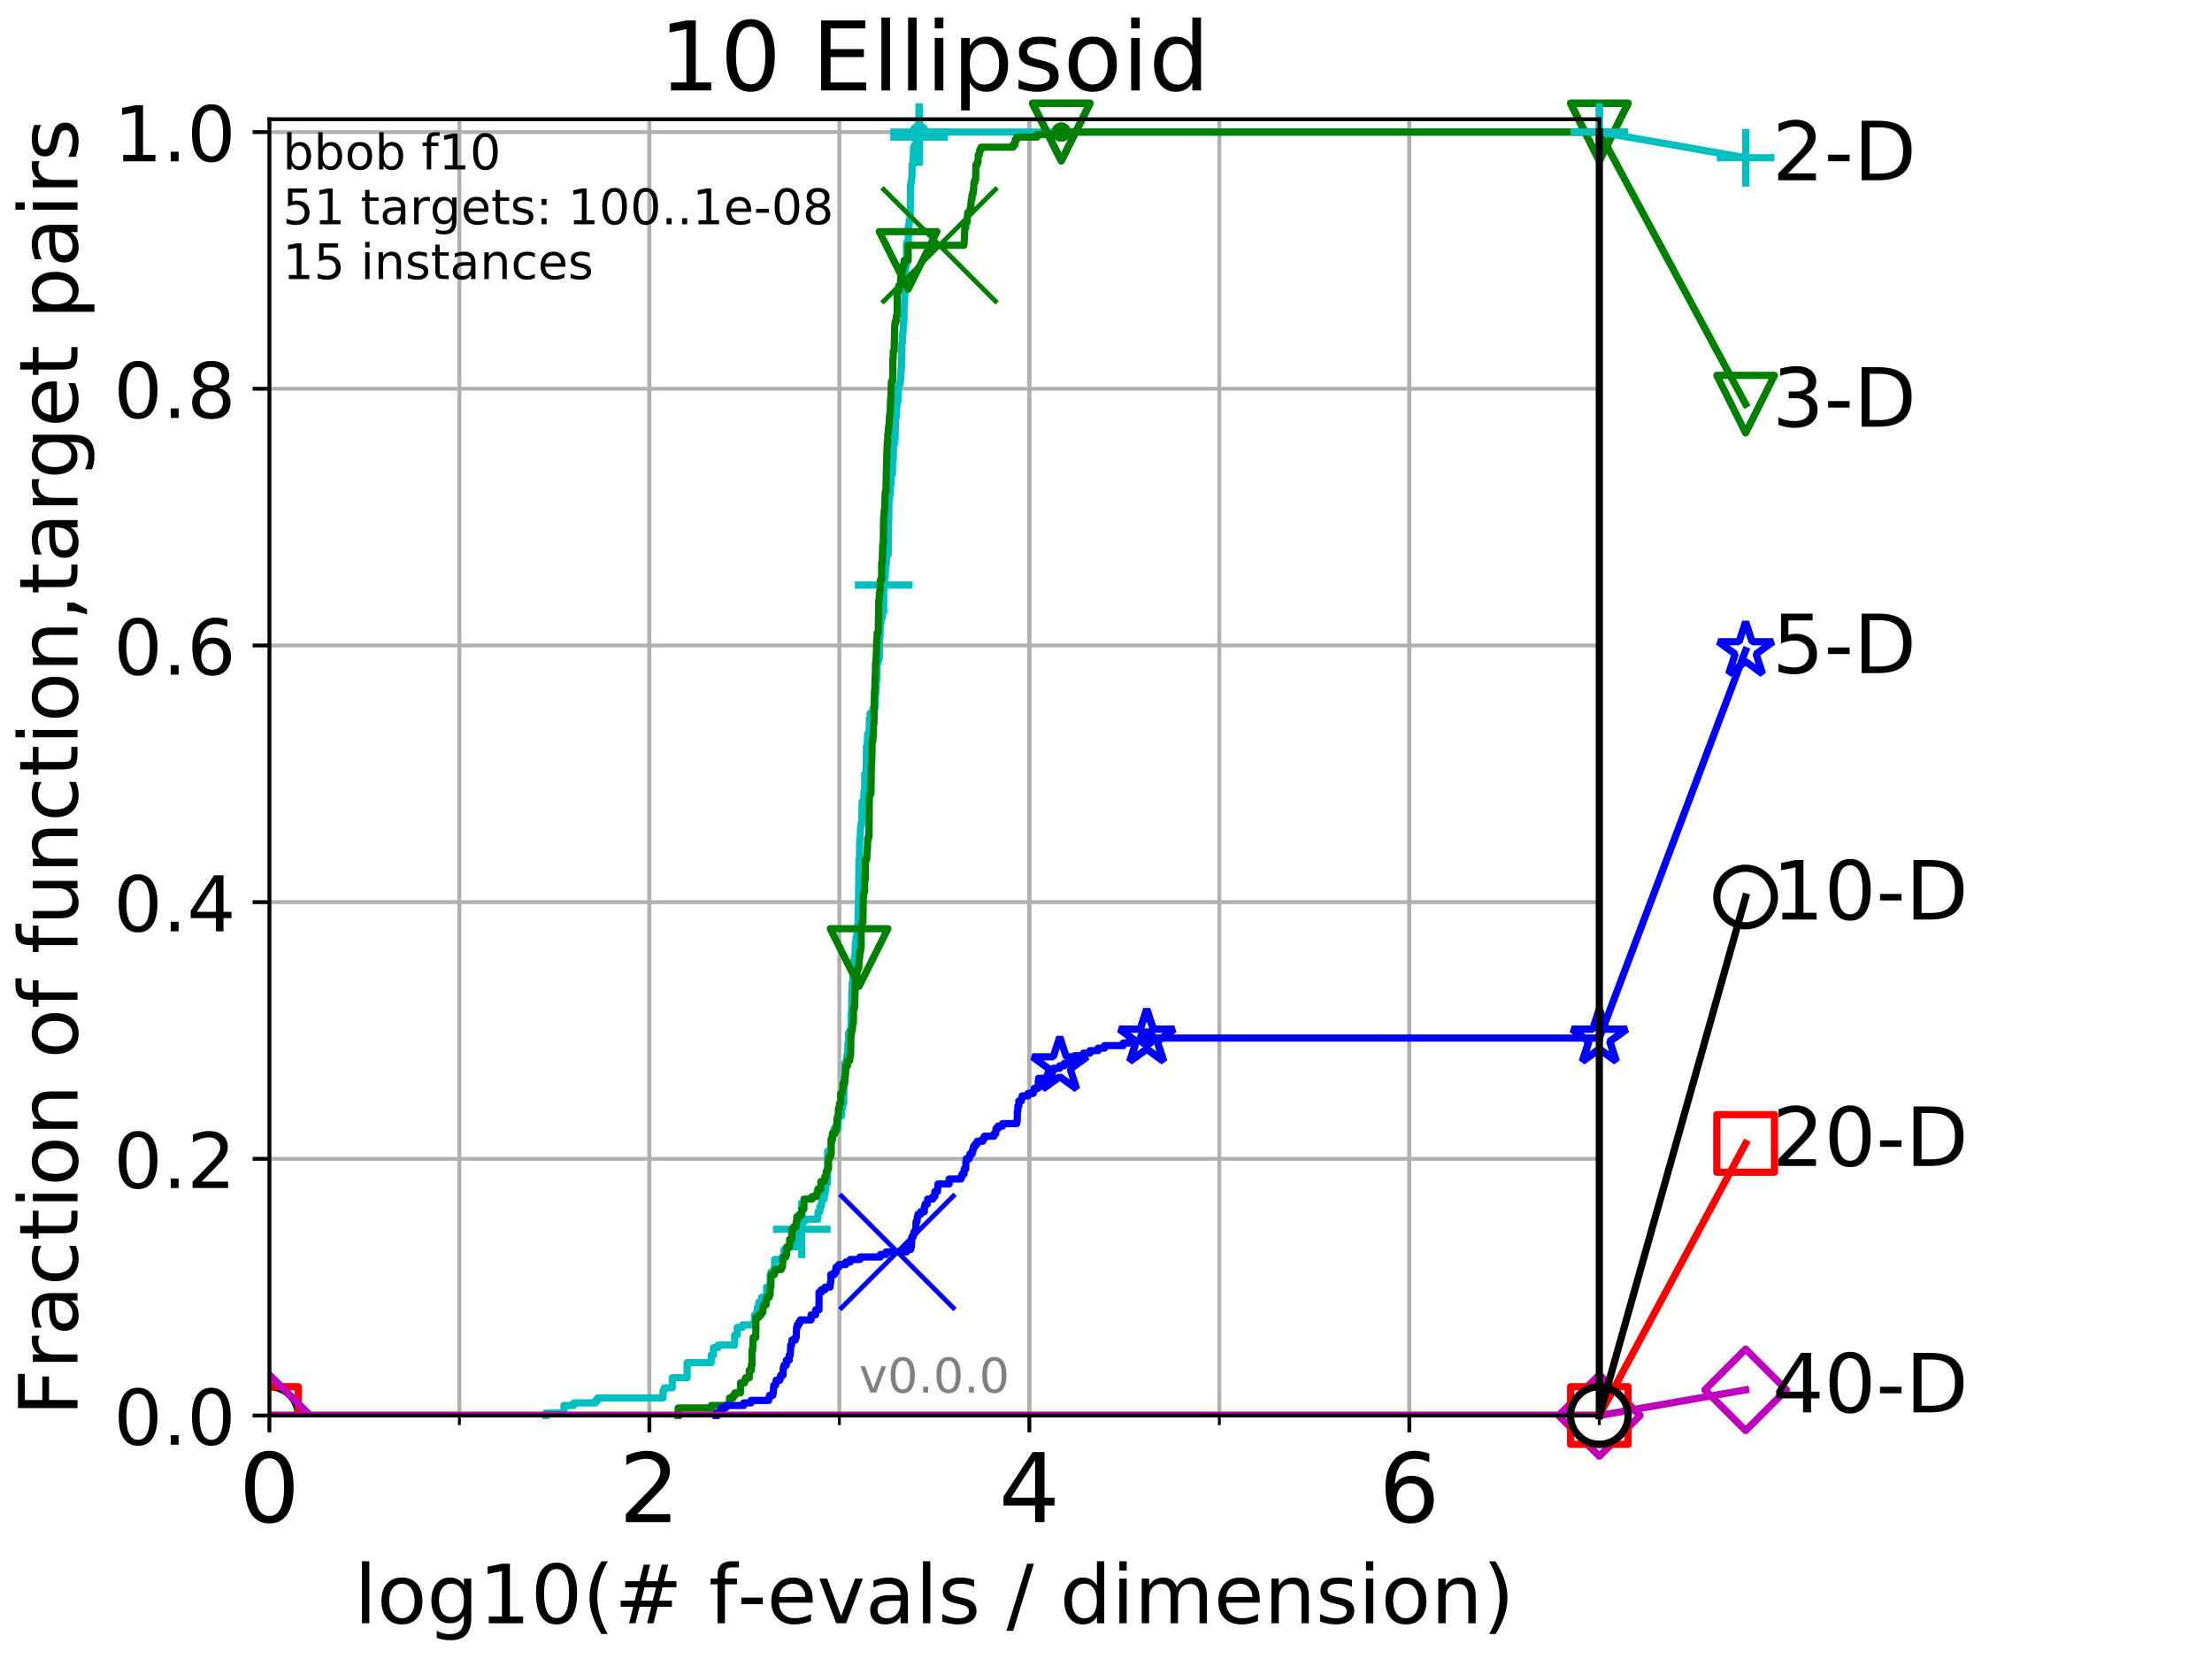 <?xml version="1.0" encoding="utf-8" standalone="no"?>
<!DOCTYPE svg PUBLIC "-//W3C//DTD SVG 1.1//EN"
  "http://www.w3.org/Graphics/SVG/1.1/DTD/svg11.dtd">
<!-- Created with matplotlib (http://matplotlib.org/) -->
<svg height="345.6pt" version="1.1" viewBox="0 0 460.8 345.6" width="460.8pt" xmlns="http://www.w3.org/2000/svg" xmlns:xlink="http://www.w3.org/1999/xlink">
 <defs>
  <style type="text/css">
*{stroke-linecap:butt;stroke-linejoin:round;}
  </style>
 </defs>
 <g id="figure_1">
  <g id="patch_1">
   <path d="M 0 345.6 
L 460.8 345.6 
L 460.8 0 
L 0 0 
z
" style="fill:#ffffff;"/>
  </g>
  <g id="axes_1">
   <g id="patch_2">
    <path d="M 56.12 294.88 
L 333.168 294.88 
L 333.168 24.84 
L 56.12 24.84 
z
" style="fill:#ffffff;"/>
   </g>
   <g id="matplotlib.axis_1">
    <g id="xtick_1">
     <g id="line2d_1">
      <path clip-path="url(#pc43bbfd08a)" d="M 56.12 294.88 
L 56.12 24.84 
" style="fill:none;stroke:#b0b0b0;stroke-linecap:square;stroke-width:0.8;"/>
     </g>
     <g id="line2d_2">
      <defs>
       <path d="M 0 0 
L 0 3.5 
" id="m9f040cc022" style="stroke:#000000;stroke-width:0.8;"/>
      </defs>
      <g>
       <use style="stroke:#000000;stroke-width:0.8;" x="56.12" xlink:href="#m9f040cc022" y="294.88"/>
      </g>
     </g>
     <g id="text_1">
      <!-- 0 -->
      <defs>
       <path d="M 31.781 66.406 
Q 24.172 66.406 20.328 58.906 
Q 16.5 51.422 16.5 36.375 
Q 16.5 21.391 20.328 13.891 
Q 24.172 6.391 31.781 6.391 
Q 39.453 6.391 43.281 13.891 
Q 47.125 21.391 47.125 36.375 
Q 47.125 51.422 43.281 58.906 
Q 39.453 66.406 31.781 66.406 
z
M 31.781 74.219 
Q 44.047 74.219 50.516 64.516 
Q 56.984 54.828 56.984 36.375 
Q 56.984 17.969 50.516 8.266 
Q 44.047 -1.422 31.781 -1.422 
Q 19.531 -1.422 13.062 8.266 
Q 6.594 17.969 6.594 36.375 
Q 6.594 54.828 13.062 64.516 
Q 19.531 74.219 31.781 74.219 
z
" id="DejaVuSans-30"/>
      </defs>
      <g transform="translate(49.758 317.077)scale(0.2 -0.2)">
       <use xlink:href="#DejaVuSans-30"/>
      </g>
     </g>
    </g>
    <g id="xtick_2">
     <g id="line2d_3">
      <path clip-path="url(#pc43bbfd08a)" d="M 135.277 294.88 
L 135.277 24.84 
" style="fill:none;stroke:#b0b0b0;stroke-linecap:square;stroke-width:0.8;"/>
     </g>
     <g id="line2d_4">
      <g>
       <use style="stroke:#000000;stroke-width:0.8;" x="135.277" xlink:href="#m9f040cc022" y="294.88"/>
      </g>
     </g>
     <g id="text_2">
      <!-- 2 -->
      <defs>
       <path d="M 19.188 8.297 
L 53.609 8.297 
L 53.609 0 
L 7.328 0 
L 7.328 8.297 
Q 12.938 14.109 22.625 23.891 
Q 32.328 33.688 34.812 36.531 
Q 39.547 41.844 41.422 45.531 
Q 43.312 49.219 43.312 52.781 
Q 43.312 58.594 39.234 62.25 
Q 35.156 65.922 28.609 65.922 
Q 23.969 65.922 18.812 64.312 
Q 13.672 62.703 7.812 59.422 
L 7.812 69.391 
Q 13.766 71.781 18.938 73 
Q 24.125 74.219 28.422 74.219 
Q 39.75 74.219 46.484 68.547 
Q 53.219 62.891 53.219 53.422 
Q 53.219 48.922 51.531 44.891 
Q 49.859 40.875 45.406 35.406 
Q 44.188 33.984 37.641 27.219 
Q 31.109 20.453 19.188 8.297 
z
" id="DejaVuSans-32"/>
      </defs>
      <g transform="translate(128.914 317.077)scale(0.2 -0.2)">
       <use xlink:href="#DejaVuSans-32"/>
      </g>
     </g>
    </g>
    <g id="xtick_3">
     <g id="line2d_5">
      <path clip-path="url(#pc43bbfd08a)" d="M 214.433 294.88 
L 214.433 24.84 
" style="fill:none;stroke:#b0b0b0;stroke-linecap:square;stroke-width:0.8;"/>
     </g>
     <g id="line2d_6">
      <g>
       <use style="stroke:#000000;stroke-width:0.8;" x="214.433" xlink:href="#m9f040cc022" y="294.88"/>
      </g>
     </g>
     <g id="text_3">
      <!-- 4 -->
      <defs>
       <path d="M 37.797 64.312 
L 12.891 25.391 
L 37.797 25.391 
z
M 35.203 72.906 
L 47.609 72.906 
L 47.609 25.391 
L 58.016 25.391 
L 58.016 17.188 
L 47.609 17.188 
L 47.609 0 
L 37.797 0 
L 37.797 17.188 
L 4.891 17.188 
L 4.891 26.703 
z
" id="DejaVuSans-34"/>
      </defs>
      <g transform="translate(208.071 317.077)scale(0.2 -0.2)">
       <use xlink:href="#DejaVuSans-34"/>
      </g>
     </g>
    </g>
    <g id="xtick_4">
     <g id="line2d_7">
      <path clip-path="url(#pc43bbfd08a)" d="M 293.59 294.88 
L 293.59 24.84 
" style="fill:none;stroke:#b0b0b0;stroke-linecap:square;stroke-width:0.8;"/>
     </g>
     <g id="line2d_8">
      <g>
       <use style="stroke:#000000;stroke-width:0.8;" x="293.59" xlink:href="#m9f040cc022" y="294.88"/>
      </g>
     </g>
     <g id="text_4">
      <!-- 6 -->
      <defs>
       <path d="M 33.016 40.375 
Q 26.375 40.375 22.484 35.828 
Q 18.609 31.297 18.609 23.391 
Q 18.609 15.531 22.484 10.953 
Q 26.375 6.391 33.016 6.391 
Q 39.656 6.391 43.531 10.953 
Q 47.406 15.531 47.406 23.391 
Q 47.406 31.297 43.531 35.828 
Q 39.656 40.375 33.016 40.375 
z
M 52.594 71.297 
L 52.594 62.312 
Q 48.875 64.062 45.094 64.984 
Q 41.312 65.922 37.594 65.922 
Q 27.828 65.922 22.672 59.328 
Q 17.531 52.734 16.797 39.406 
Q 19.672 43.656 24.016 45.922 
Q 28.375 48.188 33.594 48.188 
Q 44.578 48.188 50.953 41.516 
Q 57.328 34.859 57.328 23.391 
Q 57.328 12.156 50.688 5.359 
Q 44.047 -1.422 33.016 -1.422 
Q 20.359 -1.422 13.672 8.266 
Q 6.984 17.969 6.984 36.375 
Q 6.984 53.656 15.188 63.938 
Q 23.391 74.219 37.203 74.219 
Q 40.922 74.219 44.703 73.484 
Q 48.484 72.75 52.594 71.297 
z
" id="DejaVuSans-36"/>
      </defs>
      <g transform="translate(287.227 317.077)scale(0.2 -0.2)">
       <use xlink:href="#DejaVuSans-36"/>
      </g>
     </g>
    </g>
    <g id="xtick_5">
     <g id="line2d_9">
      <path clip-path="url(#pc43bbfd08a)" d="M 56.12 294.88 
L 56.12 24.84 
" style="fill:none;stroke:#b0b0b0;stroke-linecap:square;stroke-width:0.8;"/>
     </g>
     <g id="line2d_10">
      <defs>
       <path d="M 0 0 
L 0 2 
" id="m7a58e19cbd" style="stroke:#000000;stroke-width:0.6;"/>
      </defs>
      <g>
       <use style="stroke:#000000;stroke-width:0.6;" x="56.12" xlink:href="#m7a58e19cbd" y="294.88"/>
      </g>
     </g>
    </g>
    <g id="xtick_6">
     <g id="line2d_11">
      <path clip-path="url(#pc43bbfd08a)" d="M 95.698 294.88 
L 95.698 24.84 
" style="fill:none;stroke:#b0b0b0;stroke-linecap:square;stroke-width:0.8;"/>
     </g>
     <g id="line2d_12">
      <g>
       <use style="stroke:#000000;stroke-width:0.6;" x="95.698" xlink:href="#m7a58e19cbd" y="294.88"/>
      </g>
     </g>
    </g>
    <g id="xtick_7">
     <g id="line2d_13">
      <path clip-path="url(#pc43bbfd08a)" d="M 135.277 294.88 
L 135.277 24.84 
" style="fill:none;stroke:#b0b0b0;stroke-linecap:square;stroke-width:0.8;"/>
     </g>
     <g id="line2d_14">
      <g>
       <use style="stroke:#000000;stroke-width:0.6;" x="135.277" xlink:href="#m7a58e19cbd" y="294.88"/>
      </g>
     </g>
    </g>
    <g id="xtick_8">
     <g id="line2d_15">
      <path clip-path="url(#pc43bbfd08a)" d="M 174.855 294.88 
L 174.855 24.84 
" style="fill:none;stroke:#b0b0b0;stroke-linecap:square;stroke-width:0.8;"/>
     </g>
     <g id="line2d_16">
      <g>
       <use style="stroke:#000000;stroke-width:0.6;" x="174.855" xlink:href="#m7a58e19cbd" y="294.88"/>
      </g>
     </g>
    </g>
    <g id="xtick_9">
     <g id="line2d_17">
      <path clip-path="url(#pc43bbfd08a)" d="M 214.433 294.88 
L 214.433 24.84 
" style="fill:none;stroke:#b0b0b0;stroke-linecap:square;stroke-width:0.8;"/>
     </g>
     <g id="line2d_18">
      <g>
       <use style="stroke:#000000;stroke-width:0.6;" x="214.433" xlink:href="#m7a58e19cbd" y="294.88"/>
      </g>
     </g>
    </g>
    <g id="xtick_10">
     <g id="line2d_19">
      <path clip-path="url(#pc43bbfd08a)" d="M 254.011 294.88 
L 254.011 24.84 
" style="fill:none;stroke:#b0b0b0;stroke-linecap:square;stroke-width:0.8;"/>
     </g>
     <g id="line2d_20">
      <g>
       <use style="stroke:#000000;stroke-width:0.6;" x="254.011" xlink:href="#m7a58e19cbd" y="294.88"/>
      </g>
     </g>
    </g>
    <g id="xtick_11">
     <g id="line2d_21">
      <path clip-path="url(#pc43bbfd08a)" d="M 293.59 294.88 
L 293.59 24.84 
" style="fill:none;stroke:#b0b0b0;stroke-linecap:square;stroke-width:0.8;"/>
     </g>
     <g id="line2d_22">
      <g>
       <use style="stroke:#000000;stroke-width:0.6;" x="293.59" xlink:href="#m7a58e19cbd" y="294.88"/>
      </g>
     </g>
    </g>
    <g id="xtick_12">
     <g id="line2d_23">
      <path clip-path="url(#pc43bbfd08a)" d="M 333.168 294.88 
L 333.168 24.84 
" style="fill:none;stroke:#b0b0b0;stroke-linecap:square;stroke-width:0.8;"/>
     </g>
     <g id="line2d_24">
      <g>
       <use style="stroke:#000000;stroke-width:0.6;" x="333.168" xlink:href="#m7a58e19cbd" y="294.88"/>
      </g>
     </g>
    </g>
    <g id="text_5">
     <!-- log10(# f-evals / dimension) -->
     <defs>
      <path d="M 9.422 75.984 
L 18.406 75.984 
L 18.406 0 
L 9.422 0 
z
" id="DejaVuSans-6c"/>
      <path d="M 30.609 48.391 
Q 23.391 48.391 19.188 42.75 
Q 14.984 37.109 14.984 27.297 
Q 14.984 17.484 19.156 11.844 
Q 23.344 6.203 30.609 6.203 
Q 37.797 6.203 41.984 11.859 
Q 46.188 17.531 46.188 27.297 
Q 46.188 37.016 41.984 42.703 
Q 37.797 48.391 30.609 48.391 
z
M 30.609 56 
Q 42.328 56 49.016 48.375 
Q 55.719 40.766 55.719 27.297 
Q 55.719 13.875 49.016 6.219 
Q 42.328 -1.422 30.609 -1.422 
Q 18.844 -1.422 12.172 6.219 
Q 5.516 13.875 5.516 27.297 
Q 5.516 40.766 12.172 48.375 
Q 18.844 56 30.609 56 
z
" id="DejaVuSans-6f"/>
      <path d="M 45.406 27.984 
Q 45.406 37.75 41.375 43.109 
Q 37.359 48.484 30.078 48.484 
Q 22.859 48.484 18.828 43.109 
Q 14.797 37.75 14.797 27.984 
Q 14.797 18.266 18.828 12.891 
Q 22.859 7.516 30.078 7.516 
Q 37.359 7.516 41.375 12.891 
Q 45.406 18.266 45.406 27.984 
z
M 54.391 6.781 
Q 54.391 -7.172 48.188 -13.984 
Q 42 -20.797 29.203 -20.797 
Q 24.469 -20.797 20.266 -20.094 
Q 16.062 -19.391 12.109 -17.922 
L 12.109 -9.188 
Q 16.062 -11.328 19.922 -12.344 
Q 23.781 -13.375 27.781 -13.375 
Q 36.625 -13.375 41.016 -8.766 
Q 45.406 -4.156 45.406 5.172 
L 45.406 9.625 
Q 42.625 4.781 38.281 2.391 
Q 33.938 0 27.875 0 
Q 17.828 0 11.672 7.656 
Q 5.516 15.328 5.516 27.984 
Q 5.516 40.672 11.672 48.328 
Q 17.828 56 27.875 56 
Q 33.938 56 38.281 53.609 
Q 42.625 51.219 45.406 46.391 
L 45.406 54.688 
L 54.391 54.688 
z
" id="DejaVuSans-67"/>
      <path d="M 12.406 8.297 
L 28.516 8.297 
L 28.516 63.922 
L 10.984 60.406 
L 10.984 69.391 
L 28.422 72.906 
L 38.281 72.906 
L 38.281 8.297 
L 54.391 8.297 
L 54.391 0 
L 12.406 0 
z
" id="DejaVuSans-31"/>
      <path d="M 31 75.875 
Q 24.469 64.656 21.281 53.656 
Q 18.109 42.672 18.109 31.391 
Q 18.109 20.125 21.312 9.062 
Q 24.516 -2 31 -13.188 
L 23.188 -13.188 
Q 15.875 -1.703 12.234 9.375 
Q 8.594 20.453 8.594 31.391 
Q 8.594 42.281 12.203 53.312 
Q 15.828 64.359 23.188 75.875 
z
" id="DejaVuSans-28"/>
      <path d="M 51.125 44 
L 36.922 44 
L 32.812 27.688 
L 47.125 27.688 
z
M 43.797 71.781 
L 38.719 51.516 
L 52.984 51.516 
L 58.109 71.781 
L 65.922 71.781 
L 60.891 51.516 
L 76.125 51.516 
L 76.125 44 
L 58.984 44 
L 54.984 27.688 
L 70.516 27.688 
L 70.516 20.219 
L 53.078 20.219 
L 48 0 
L 40.188 0 
L 45.219 20.219 
L 30.906 20.219 
L 25.875 0 
L 18.016 0 
L 23.094 20.219 
L 7.719 20.219 
L 7.719 27.688 
L 24.906 27.688 
L 29 44 
L 13.281 44 
L 13.281 51.516 
L 30.906 51.516 
L 35.891 71.781 
z
" id="DejaVuSans-23"/>
      <path id="DejaVuSans-20"/>
      <path d="M 37.109 75.984 
L 37.109 68.5 
L 28.516 68.5 
Q 23.688 68.5 21.797 66.547 
Q 19.922 64.594 19.922 59.516 
L 19.922 54.688 
L 34.719 54.688 
L 34.719 47.703 
L 19.922 47.703 
L 19.922 0 
L 10.891 0 
L 10.891 47.703 
L 2.297 47.703 
L 2.297 54.688 
L 10.891 54.688 
L 10.891 58.5 
Q 10.891 67.625 15.141 71.797 
Q 19.391 75.984 28.609 75.984 
z
" id="DejaVuSans-66"/>
      <path d="M 4.891 31.391 
L 31.203 31.391 
L 31.203 23.391 
L 4.891 23.391 
z
" id="DejaVuSans-2d"/>
      <path d="M 56.203 29.594 
L 56.203 25.203 
L 14.891 25.203 
Q 15.484 15.922 20.484 11.062 
Q 25.484 6.203 34.422 6.203 
Q 39.594 6.203 44.453 7.469 
Q 49.312 8.734 54.109 11.281 
L 54.109 2.781 
Q 49.266 0.734 44.188 -0.344 
Q 39.109 -1.422 33.891 -1.422 
Q 20.797 -1.422 13.156 6.188 
Q 5.516 13.812 5.516 26.812 
Q 5.516 40.234 12.766 48.109 
Q 20.016 56 32.328 56 
Q 43.359 56 49.781 48.891 
Q 56.203 41.797 56.203 29.594 
z
M 47.219 32.234 
Q 47.125 39.594 43.094 43.984 
Q 39.062 48.391 32.422 48.391 
Q 24.906 48.391 20.391 44.141 
Q 15.875 39.891 15.188 32.172 
z
" id="DejaVuSans-65"/>
      <path d="M 2.984 54.688 
L 12.5 54.688 
L 29.594 8.797 
L 46.688 54.688 
L 56.203 54.688 
L 35.688 0 
L 23.484 0 
z
" id="DejaVuSans-76"/>
      <path d="M 34.281 27.484 
Q 23.391 27.484 19.188 25 
Q 14.984 22.516 14.984 16.5 
Q 14.984 11.719 18.141 8.906 
Q 21.297 6.109 26.703 6.109 
Q 34.188 6.109 38.703 11.406 
Q 43.219 16.703 43.219 25.484 
L 43.219 27.484 
z
M 52.203 31.203 
L 52.203 0 
L 43.219 0 
L 43.219 8.297 
Q 40.141 3.328 35.547 0.953 
Q 30.953 -1.422 24.312 -1.422 
Q 15.922 -1.422 10.953 3.297 
Q 6 8.016 6 15.922 
Q 6 25.141 12.172 29.828 
Q 18.359 34.516 30.609 34.516 
L 43.219 34.516 
L 43.219 35.406 
Q 43.219 41.609 39.141 45 
Q 35.062 48.391 27.688 48.391 
Q 23 48.391 18.547 47.266 
Q 14.109 46.141 10.016 43.891 
L 10.016 52.203 
Q 14.938 54.109 19.578 55.047 
Q 24.219 56 28.609 56 
Q 40.484 56 46.344 49.844 
Q 52.203 43.703 52.203 31.203 
z
" id="DejaVuSans-61"/>
      <path d="M 44.281 53.078 
L 44.281 44.578 
Q 40.484 46.531 36.375 47.5 
Q 32.281 48.484 27.875 48.484 
Q 21.188 48.484 17.844 46.438 
Q 14.5 44.391 14.5 40.281 
Q 14.5 37.156 16.891 35.375 
Q 19.281 33.594 26.516 31.984 
L 29.594 31.297 
Q 39.156 29.25 43.188 25.516 
Q 47.219 21.781 47.219 15.094 
Q 47.219 7.469 41.188 3.016 
Q 35.156 -1.422 24.609 -1.422 
Q 20.219 -1.422 15.453 -0.562 
Q 10.688 0.297 5.422 2 
L 5.422 11.281 
Q 10.406 8.688 15.234 7.391 
Q 20.062 6.109 24.812 6.109 
Q 31.156 6.109 34.562 8.281 
Q 37.984 10.453 37.984 14.406 
Q 37.984 18.062 35.516 20.016 
Q 33.062 21.969 24.703 23.781 
L 21.578 24.516 
Q 13.234 26.266 9.516 29.906 
Q 5.812 33.547 5.812 39.891 
Q 5.812 47.609 11.281 51.797 
Q 16.75 56 26.812 56 
Q 31.781 56 36.172 55.266 
Q 40.578 54.547 44.281 53.078 
z
" id="DejaVuSans-73"/>
      <path d="M 25.391 72.906 
L 33.688 72.906 
L 8.297 -9.281 
L 0 -9.281 
z
" id="DejaVuSans-2f"/>
      <path d="M 45.406 46.391 
L 45.406 75.984 
L 54.391 75.984 
L 54.391 0 
L 45.406 0 
L 45.406 8.203 
Q 42.578 3.328 38.25 0.953 
Q 33.938 -1.422 27.875 -1.422 
Q 17.969 -1.422 11.734 6.484 
Q 5.516 14.406 5.516 27.297 
Q 5.516 40.188 11.734 48.094 
Q 17.969 56 27.875 56 
Q 33.938 56 38.25 53.625 
Q 42.578 51.266 45.406 46.391 
z
M 14.797 27.297 
Q 14.797 17.391 18.875 11.75 
Q 22.953 6.109 30.078 6.109 
Q 37.203 6.109 41.297 11.75 
Q 45.406 17.391 45.406 27.297 
Q 45.406 37.203 41.297 42.844 
Q 37.203 48.484 30.078 48.484 
Q 22.953 48.484 18.875 42.844 
Q 14.797 37.203 14.797 27.297 
z
" id="DejaVuSans-64"/>
      <path d="M 9.422 54.688 
L 18.406 54.688 
L 18.406 0 
L 9.422 0 
z
M 9.422 75.984 
L 18.406 75.984 
L 18.406 64.594 
L 9.422 64.594 
z
" id="DejaVuSans-69"/>
      <path d="M 52 44.188 
Q 55.375 50.25 60.062 53.125 
Q 64.75 56 71.094 56 
Q 79.641 56 84.281 50.016 
Q 88.922 44.047 88.922 33.016 
L 88.922 0 
L 79.891 0 
L 79.891 32.719 
Q 79.891 40.578 77.094 44.375 
Q 74.312 48.188 68.609 48.188 
Q 61.625 48.188 57.562 43.547 
Q 53.516 38.922 53.516 30.906 
L 53.516 0 
L 44.484 0 
L 44.484 32.719 
Q 44.484 40.625 41.703 44.406 
Q 38.922 48.188 33.109 48.188 
Q 26.219 48.188 22.156 43.531 
Q 18.109 38.875 18.109 30.906 
L 18.109 0 
L 9.078 0 
L 9.078 54.688 
L 18.109 54.688 
L 18.109 46.188 
Q 21.188 51.219 25.484 53.609 
Q 29.781 56 35.688 56 
Q 41.656 56 45.828 52.969 
Q 50 49.953 52 44.188 
z
" id="DejaVuSans-6d"/>
      <path d="M 54.891 33.016 
L 54.891 0 
L 45.906 0 
L 45.906 32.719 
Q 45.906 40.484 42.875 44.328 
Q 39.844 48.188 33.797 48.188 
Q 26.516 48.188 22.312 43.547 
Q 18.109 38.922 18.109 30.906 
L 18.109 0 
L 9.078 0 
L 9.078 54.688 
L 18.109 54.688 
L 18.109 46.188 
Q 21.344 51.125 25.703 53.562 
Q 30.078 56 35.797 56 
Q 45.219 56 50.047 50.172 
Q 54.891 44.344 54.891 33.016 
z
" id="DejaVuSans-6e"/>
      <path d="M 8.016 75.875 
L 15.828 75.875 
Q 23.141 64.359 26.781 53.312 
Q 30.422 42.281 30.422 31.391 
Q 30.422 20.453 26.781 9.375 
Q 23.141 -1.703 15.828 -13.188 
L 8.016 -13.188 
Q 14.5 -2 17.703 9.062 
Q 20.906 20.125 20.906 31.391 
Q 20.906 42.672 17.703 53.656 
Q 14.5 64.656 8.016 75.875 
z
" id="DejaVuSans-29"/>
     </defs>
     <g transform="translate(73.803 338.154)scale(0.17 -0.17)">
      <use xlink:href="#DejaVuSans-6c"/>
      <use x="27.783" xlink:href="#DejaVuSans-6f"/>
      <use x="88.965" xlink:href="#DejaVuSans-67"/>
      <use x="152.441" xlink:href="#DejaVuSans-31"/>
      <use x="216.064" xlink:href="#DejaVuSans-30"/>
      <use x="279.688" xlink:href="#DejaVuSans-28"/>
      <use x="318.701" xlink:href="#DejaVuSans-23"/>
      <use x="402.49" xlink:href="#DejaVuSans-20"/>
      <use x="434.277" xlink:href="#DejaVuSans-66"/>
      <use x="469.404" xlink:href="#DejaVuSans-2d"/>
      <use x="505.488" xlink:href="#DejaVuSans-65"/>
      <use x="567.012" xlink:href="#DejaVuSans-76"/>
      <use x="626.191" xlink:href="#DejaVuSans-61"/>
      <use x="687.471" xlink:href="#DejaVuSans-6c"/>
      <use x="715.254" xlink:href="#DejaVuSans-73"/>
      <use x="767.354" xlink:href="#DejaVuSans-20"/>
      <use x="799.141" xlink:href="#DejaVuSans-2f"/>
      <use x="832.832" xlink:href="#DejaVuSans-20"/>
      <use x="864.619" xlink:href="#DejaVuSans-64"/>
      <use x="928.096" xlink:href="#DejaVuSans-69"/>
      <use x="955.879" xlink:href="#DejaVuSans-6d"/>
      <use x="1053.291" xlink:href="#DejaVuSans-65"/>
      <use x="1114.814" xlink:href="#DejaVuSans-6e"/>
      <use x="1178.193" xlink:href="#DejaVuSans-73"/>
      <use x="1230.293" xlink:href="#DejaVuSans-69"/>
      <use x="1258.076" xlink:href="#DejaVuSans-6f"/>
      <use x="1319.258" xlink:href="#DejaVuSans-6e"/>
      <use x="1382.637" xlink:href="#DejaVuSans-29"/>
     </g>
    </g>
   </g>
   <g id="matplotlib.axis_2">
    <g id="ytick_1">
     <g id="line2d_25">
      <path clip-path="url(#pc43bbfd08a)" d="M 56.12 294.88 
L 333.168 294.88 
" style="fill:none;stroke:#b0b0b0;stroke-linecap:square;stroke-width:0.8;"/>
     </g>
     <g id="line2d_26">
      <defs>
       <path d="M 0 0 
L -3.5 0 
" id="m21b21fcb80" style="stroke:#000000;stroke-width:0.8;"/>
      </defs>
      <g>
       <use style="stroke:#000000;stroke-width:0.8;" x="56.12" xlink:href="#m21b21fcb80" y="294.88"/>
      </g>
     </g>
     <g id="text_6">
      <!-- 0.0 -->
      <defs>
       <path d="M 10.688 12.406 
L 21 12.406 
L 21 0 
L 10.688 0 
z
" id="DejaVuSans-2e"/>
      </defs>
      <g transform="translate(23.675 300.959)scale(0.16 -0.16)">
       <use xlink:href="#DejaVuSans-30"/>
       <use x="63.623" xlink:href="#DejaVuSans-2e"/>
       <use x="95.41" xlink:href="#DejaVuSans-30"/>
      </g>
     </g>
    </g>
    <g id="ytick_2">
     <g id="line2d_27">
      <path clip-path="url(#pc43bbfd08a)" d="M 56.12 241.407 
L 333.168 241.407 
" style="fill:none;stroke:#b0b0b0;stroke-linecap:square;stroke-width:0.8;"/>
     </g>
     <g id="line2d_28">
      <g>
       <use style="stroke:#000000;stroke-width:0.8;" x="56.12" xlink:href="#m21b21fcb80" y="241.407"/>
      </g>
     </g>
     <g id="text_7">
      <!-- 0.2 -->
      <g transform="translate(23.675 247.485)scale(0.16 -0.16)">
       <use xlink:href="#DejaVuSans-30"/>
       <use x="63.623" xlink:href="#DejaVuSans-2e"/>
       <use x="95.41" xlink:href="#DejaVuSans-32"/>
      </g>
     </g>
    </g>
    <g id="ytick_3">
     <g id="line2d_29">
      <path clip-path="url(#pc43bbfd08a)" d="M 56.12 187.933 
L 333.168 187.933 
" style="fill:none;stroke:#b0b0b0;stroke-linecap:square;stroke-width:0.8;"/>
     </g>
     <g id="line2d_30">
      <g>
       <use style="stroke:#000000;stroke-width:0.8;" x="56.12" xlink:href="#m21b21fcb80" y="187.933"/>
      </g>
     </g>
     <g id="text_8">
      <!-- 0.4 -->
      <g transform="translate(23.675 194.012)scale(0.16 -0.16)">
       <use xlink:href="#DejaVuSans-30"/>
       <use x="63.623" xlink:href="#DejaVuSans-2e"/>
       <use x="95.41" xlink:href="#DejaVuSans-34"/>
      </g>
     </g>
    </g>
    <g id="ytick_4">
     <g id="line2d_31">
      <path clip-path="url(#pc43bbfd08a)" d="M 56.12 134.46 
L 333.168 134.46 
" style="fill:none;stroke:#b0b0b0;stroke-linecap:square;stroke-width:0.8;"/>
     </g>
     <g id="line2d_32">
      <g>
       <use style="stroke:#000000;stroke-width:0.8;" x="56.12" xlink:href="#m21b21fcb80" y="134.46"/>
      </g>
     </g>
     <g id="text_9">
      <!-- 0.6 -->
      <g transform="translate(23.675 140.539)scale(0.16 -0.16)">
       <use xlink:href="#DejaVuSans-30"/>
       <use x="63.623" xlink:href="#DejaVuSans-2e"/>
       <use x="95.41" xlink:href="#DejaVuSans-36"/>
      </g>
     </g>
    </g>
    <g id="ytick_5">
     <g id="line2d_33">
      <path clip-path="url(#pc43bbfd08a)" d="M 56.12 80.987 
L 333.168 80.987 
" style="fill:none;stroke:#b0b0b0;stroke-linecap:square;stroke-width:0.8;"/>
     </g>
     <g id="line2d_34">
      <g>
       <use style="stroke:#000000;stroke-width:0.8;" x="56.12" xlink:href="#m21b21fcb80" y="80.987"/>
      </g>
     </g>
     <g id="text_10">
      <!-- 0.8 -->
      <defs>
       <path d="M 31.781 34.625 
Q 24.75 34.625 20.719 30.859 
Q 16.703 27.094 16.703 20.516 
Q 16.703 13.922 20.719 10.156 
Q 24.75 6.391 31.781 6.391 
Q 38.812 6.391 42.859 10.172 
Q 46.922 13.969 46.922 20.516 
Q 46.922 27.094 42.891 30.859 
Q 38.875 34.625 31.781 34.625 
z
M 21.922 38.812 
Q 15.578 40.375 12.031 44.719 
Q 8.5 49.078 8.5 55.328 
Q 8.5 64.062 14.719 69.141 
Q 20.953 74.219 31.781 74.219 
Q 42.672 74.219 48.875 69.141 
Q 55.078 64.062 55.078 55.328 
Q 55.078 49.078 51.531 44.719 
Q 48 40.375 41.703 38.812 
Q 48.828 37.156 52.797 32.312 
Q 56.781 27.484 56.781 20.516 
Q 56.781 9.906 50.312 4.234 
Q 43.844 -1.422 31.781 -1.422 
Q 19.734 -1.422 13.25 4.234 
Q 6.781 9.906 6.781 20.516 
Q 6.781 27.484 10.781 32.312 
Q 14.797 37.156 21.922 38.812 
z
M 18.312 54.391 
Q 18.312 48.734 21.844 45.562 
Q 25.391 42.391 31.781 42.391 
Q 38.141 42.391 41.719 45.562 
Q 45.312 48.734 45.312 54.391 
Q 45.312 60.062 41.719 63.234 
Q 38.141 66.406 31.781 66.406 
Q 25.391 66.406 21.844 63.234 
Q 18.312 60.062 18.312 54.391 
z
" id="DejaVuSans-38"/>
      </defs>
      <g transform="translate(23.675 87.066)scale(0.16 -0.16)">
       <use xlink:href="#DejaVuSans-30"/>
       <use x="63.623" xlink:href="#DejaVuSans-2e"/>
       <use x="95.41" xlink:href="#DejaVuSans-38"/>
      </g>
     </g>
    </g>
    <g id="ytick_6">
     <g id="line2d_35">
      <path clip-path="url(#pc43bbfd08a)" d="M 56.12 27.514 
L 333.168 27.514 
" style="fill:none;stroke:#b0b0b0;stroke-linecap:square;stroke-width:0.8;"/>
     </g>
     <g id="line2d_36">
      <g>
       <use style="stroke:#000000;stroke-width:0.8;" x="56.12" xlink:href="#m21b21fcb80" y="27.514"/>
      </g>
     </g>
     <g id="text_11">
      <!-- 1.0 -->
      <g transform="translate(23.675 33.592)scale(0.16 -0.16)">
       <use xlink:href="#DejaVuSans-31"/>
       <use x="63.623" xlink:href="#DejaVuSans-2e"/>
       <use x="95.41" xlink:href="#DejaVuSans-30"/>
      </g>
     </g>
    </g>
    <g id="text_12">
     <!-- Fraction of function,target pairs -->
     <defs>
      <path d="M 9.812 72.906 
L 51.703 72.906 
L 51.703 64.594 
L 19.672 64.594 
L 19.672 43.109 
L 48.578 43.109 
L 48.578 34.812 
L 19.672 34.812 
L 19.672 0 
L 9.812 0 
z
" id="DejaVuSans-46"/>
      <path d="M 41.109 46.297 
Q 39.594 47.172 37.812 47.578 
Q 36.031 48 33.891 48 
Q 26.266 48 22.188 43.047 
Q 18.109 38.094 18.109 28.812 
L 18.109 0 
L 9.078 0 
L 9.078 54.688 
L 18.109 54.688 
L 18.109 46.188 
Q 20.953 51.172 25.484 53.578 
Q 30.031 56 36.531 56 
Q 37.453 56 38.578 55.875 
Q 39.703 55.766 41.062 55.516 
z
" id="DejaVuSans-72"/>
      <path d="M 48.781 52.594 
L 48.781 44.188 
Q 44.969 46.297 41.141 47.344 
Q 37.312 48.391 33.406 48.391 
Q 24.656 48.391 19.812 42.844 
Q 14.984 37.312 14.984 27.297 
Q 14.984 17.281 19.812 11.734 
Q 24.656 6.203 33.406 6.203 
Q 37.312 6.203 41.141 7.25 
Q 44.969 8.297 48.781 10.406 
L 48.781 2.094 
Q 45.016 0.344 40.984 -0.531 
Q 36.969 -1.422 32.422 -1.422 
Q 20.062 -1.422 12.781 6.344 
Q 5.516 14.109 5.516 27.297 
Q 5.516 40.672 12.859 48.328 
Q 20.219 56 33.016 56 
Q 37.156 56 41.109 55.141 
Q 45.062 54.297 48.781 52.594 
z
" id="DejaVuSans-63"/>
      <path d="M 18.312 70.219 
L 18.312 54.688 
L 36.812 54.688 
L 36.812 47.703 
L 18.312 47.703 
L 18.312 18.016 
Q 18.312 11.328 20.141 9.422 
Q 21.969 7.516 27.594 7.516 
L 36.812 7.516 
L 36.812 0 
L 27.594 0 
Q 17.188 0 13.234 3.875 
Q 9.281 7.766 9.281 18.016 
L 9.281 47.703 
L 2.688 47.703 
L 2.688 54.688 
L 9.281 54.688 
L 9.281 70.219 
z
" id="DejaVuSans-74"/>
      <path d="M 8.5 21.578 
L 8.5 54.688 
L 17.484 54.688 
L 17.484 21.922 
Q 17.484 14.156 20.5 10.266 
Q 23.531 6.391 29.594 6.391 
Q 36.859 6.391 41.078 11.031 
Q 45.312 15.672 45.312 23.688 
L 45.312 54.688 
L 54.297 54.688 
L 54.297 0 
L 45.312 0 
L 45.312 8.406 
Q 42.047 3.422 37.719 1 
Q 33.406 -1.422 27.688 -1.422 
Q 18.266 -1.422 13.375 4.438 
Q 8.5 10.297 8.5 21.578 
z
M 31.109 56 
z
" id="DejaVuSans-75"/>
      <path d="M 11.719 12.406 
L 22.016 12.406 
L 22.016 4 
L 14.016 -11.625 
L 7.719 -11.625 
L 11.719 4 
z
" id="DejaVuSans-2c"/>
      <path d="M 18.109 8.203 
L 18.109 -20.797 
L 9.078 -20.797 
L 9.078 54.688 
L 18.109 54.688 
L 18.109 46.391 
Q 20.953 51.266 25.266 53.625 
Q 29.594 56 35.594 56 
Q 45.562 56 51.781 48.094 
Q 58.016 40.188 58.016 27.297 
Q 58.016 14.406 51.781 6.484 
Q 45.562 -1.422 35.594 -1.422 
Q 29.594 -1.422 25.266 0.953 
Q 20.953 3.328 18.109 8.203 
z
M 48.688 27.297 
Q 48.688 37.203 44.609 42.844 
Q 40.531 48.484 33.406 48.484 
Q 26.266 48.484 22.188 42.844 
Q 18.109 37.203 18.109 27.297 
Q 18.109 17.391 22.188 11.75 
Q 26.266 6.109 33.406 6.109 
Q 40.531 6.109 44.609 11.75 
Q 48.688 17.391 48.688 27.297 
z
" id="DejaVuSans-70"/>
     </defs>
     <g transform="translate(16.14 294.999)rotate(-90)scale(0.17 -0.17)">
      <use xlink:href="#DejaVuSans-46"/>
      <use x="57.41" xlink:href="#DejaVuSans-72"/>
      <use x="98.523" xlink:href="#DejaVuSans-61"/>
      <use x="159.803" xlink:href="#DejaVuSans-63"/>
      <use x="214.783" xlink:href="#DejaVuSans-74"/>
      <use x="253.992" xlink:href="#DejaVuSans-69"/>
      <use x="281.775" xlink:href="#DejaVuSans-6f"/>
      <use x="342.957" xlink:href="#DejaVuSans-6e"/>
      <use x="406.336" xlink:href="#DejaVuSans-20"/>
      <use x="438.123" xlink:href="#DejaVuSans-6f"/>
      <use x="499.305" xlink:href="#DejaVuSans-66"/>
      <use x="534.51" xlink:href="#DejaVuSans-20"/>
      <use x="566.297" xlink:href="#DejaVuSans-66"/>
      <use x="601.502" xlink:href="#DejaVuSans-75"/>
      <use x="664.881" xlink:href="#DejaVuSans-6e"/>
      <use x="728.26" xlink:href="#DejaVuSans-63"/>
      <use x="783.24" xlink:href="#DejaVuSans-74"/>
      <use x="822.449" xlink:href="#DejaVuSans-69"/>
      <use x="850.232" xlink:href="#DejaVuSans-6f"/>
      <use x="911.414" xlink:href="#DejaVuSans-6e"/>
      <use x="974.793" xlink:href="#DejaVuSans-2c"/>
      <use x="1006.58" xlink:href="#DejaVuSans-74"/>
      <use x="1045.789" xlink:href="#DejaVuSans-61"/>
      <use x="1107.068" xlink:href="#DejaVuSans-72"/>
      <use x="1148.166" xlink:href="#DejaVuSans-67"/>
      <use x="1211.643" xlink:href="#DejaVuSans-65"/>
      <use x="1273.166" xlink:href="#DejaVuSans-74"/>
      <use x="1312.375" xlink:href="#DejaVuSans-20"/>
      <use x="1344.162" xlink:href="#DejaVuSans-70"/>
      <use x="1407.639" xlink:href="#DejaVuSans-61"/>
      <use x="1468.918" xlink:href="#DejaVuSans-69"/>
      <use x="1496.701" xlink:href="#DejaVuSans-72"/>
      <use x="1537.814" xlink:href="#DejaVuSans-73"/>
     </g>
    </g>
   </g>
   <g id="line2d_37">
    <defs>
     <path d="M 0 1.5 
C 0.398 1.5 0.779 1.342 1.061 1.061 
C 1.342 0.779 1.5 0.398 1.5 0 
C 1.5 -0.398 1.342 -0.779 1.061 -1.061 
C 0.779 -1.342 0.398 -1.5 0 -1.5 
C -0.398 -1.5 -0.779 -1.342 -1.061 -1.061 
C -1.342 -0.779 -1.5 -0.398 -1.5 0 
C -1.5 0.398 -1.342 0.779 -1.061 1.061 
C -0.779 1.342 -0.398 1.5 0 1.5 
z
" id="m04bf84cd82" style="stroke:#00bfbf;"/>
    </defs>
    <g>
     <use style="fill:#00bfbf;stroke:#00bfbf;" x="191.469" xlink:href="#m04bf84cd82" y="27.514"/>
     <use style="fill:#00bfbf;stroke:#00bfbf;" x="191.469" xlink:href="#m04bf84cd82" y="27.514"/>
    </g>
   </g>
   <g id="line2d_38">
    <path d="M 113.7 294.88 
L 113.7 294.356 
L 117.475 294.356 
L 117.475 292.783 
L 119.527 292.783 
L 119.527 292.259 
L 124.036 292.259 
L 124.036 291.735 
L 124.525 291.735 
L 124.525 291.21 
L 138.122 291.21 
L 138.122 289.638 
L 138.41 289.638 
L 138.41 289.113 
L 140.049 289.113 
L 140.049 287.016 
L 143.139 287.016 
L 143.139 283.871 
L 148.152 283.871 
L 148.152 282.298 
L 148.633 282.298 
L 148.633 280.725 
L 149.593 280.725 
L 149.593 280.201 
L 153.036 280.201 
L 153.036 278.104 
L 153.577 278.104 
L 153.577 276.531 
L 154.668 276.531 
L 154.668 276.007 
L 157.126 276.007 
L 157.198 273.91 
L 157.602 273.91 
L 157.602 273.386 
L 157.788 273.386 
L 157.788 272.337 
L 158.042 272.337 
L 158.087 271.289 
L 158.648 271.289 
L 158.648 270.24 
L 159.696 270.24 
L 159.696 268.143 
L 160.448 268.143 
L 160.448 265.522 
L 160.606 265.522 
L 160.606 264.998 
L 161.13 264.998 
L 161.13 264.474 
L 161.357 264.474 
L 161.357 262.377 
L 163.026 262.377 
L 163.026 261.852 
L 163.331 261.852 
L 163.331 260.28 
L 164.039 260.28 
L 164.039 259.755 
L 165.8 259.755 
L 165.829 257.134 
L 166.968 257.134 
L 167.022 254.513 
L 167.595 254.513 
L 167.595 253.989 
L 170.351 253.989 
L 170.429 252.416 
L 170.803 252.416 
L 170.803 251.367 
L 171.062 251.367 
L 171.062 250.843 
L 171.18 250.843 
L 171.18 249.795 
L 171.683 249.795 
L 171.683 248.746 
L 171.858 248.746 
L 171.858 248.222 
L 171.97 248.222 
L 171.97 246.649 
L 172.332 246.649 
L 172.402 239.834 
L 173.101 239.834 
L 173.101 237.737 
L 173.384 237.737 
L 173.384 236.689 
L 173.607 236.689 
L 173.607 235.64 
L 173.791 235.64 
L 173.791 235.116 
L 174.586 235.116 
L 174.639 232.495 
L 175.279 232.495 
L 175.296 230.922 
L 175.521 230.922 
L 175.579 229.873 
L 175.767 229.873 
L 175.824 224.631 
L 175.986 224.631 
L 175.986 221.485 
L 176.265 221.485 
L 176.265 220.961 
L 176.383 220.961 
L 176.383 219.913 
L 176.555 219.913 
L 176.641 217.291 
L 176.749 217.291 
L 176.749 215.194 
L 177.009 215.194 
L 177.009 214.67 
L 177.28 214.67 
L 177.324 211 
L 177.399 211 
L 177.458 206.282 
L 177.524 206.282 
L 177.524 204.709 
L 177.671 204.709 
L 177.773 201.564 
L 177.801 201.564 
L 177.801 199.991 
L 177.996 199.991 
L 178.103 198.943 
L 178.11 198.943 
L 178.181 196.321 
L 178.322 196.321 
L 178.322 195.273 
L 178.476 195.273 
L 178.476 194.749 
L 178.594 194.749 
L 178.594 193.176 
L 178.711 193.176 
L 178.821 188.458 
L 178.834 188.458 
L 178.936 179.021 
L 179.031 179.021 
L 179.105 174.827 
L 179.185 174.827 
L 179.278 172.206 
L 179.345 172.206 
L 179.345 171.682 
L 179.509 171.682 
L 179.601 166.964 
L 179.917 166.964 
L 179.969 164.867 
L 180.127 164.867 
L 180.127 161.197 
L 180.416 161.197 
L 180.509 155.43 
L 180.651 155.43 
L 180.755 152.809 
L 181.045 152.809 
L 181.123 149.663 
L 181.224 149.663 
L 181.224 148.615 
L 181.859 148.615 
L 181.859 147.566 
L 182.249 147.566 
L 182.327 145.469 
L 182.36 145.469 
L 182.36 144.421 
L 182.493 144.421 
L 182.537 141.8 
L 182.663 141.8 
L 182.728 138.13 
L 182.874 138.13 
L 182.874 137.606 
L 183.046 137.606 
L 183.046 137.081 
L 183.184 137.081 
L 183.211 132.887 
L 183.306 132.887 
L 183.358 129.742 
L 183.551 129.742 
L 183.551 128.693 
L 183.782 128.693 
L 183.879 123.975 
L 183.92 123.975 
L 184.026 122.403 
L 184.086 122.403 
L 184.086 121.878 
L 184.286 121.878 
L 184.286 120.306 
L 184.405 120.306 
L 184.503 117.684 
L 184.567 117.684 
L 184.567 117.16 
L 184.679 117.16 
L 184.718 115.587 
L 185.03 115.587 
L 185.139 107.724 
L 185.153 107.724 
L 185.195 104.054 
L 185.317 104.054 
L 185.317 103.005 
L 185.471 103.005 
L 185.503 100.908 
L 185.609 100.908 
L 185.669 98.811 
L 185.901 98.811 
L 185.964 95.666 
L 186.085 95.666 
L 186.121 92.52 
L 186.307 92.52 
L 186.36 91.472 
L 186.453 91.472 
L 186.544 87.278 
L 186.588 87.278 
L 186.588 86.754 
L 186.709 86.754 
L 186.816 84.657 
L 186.863 84.657 
L 186.863 83.608 
L 187.072 83.608 
L 187.147 80.463 
L 187.356 80.463 
L 187.356 79.938 
L 187.509 79.938 
L 187.563 78.89 
L 187.653 78.89 
L 187.718 76.793 
L 187.783 76.793 
L 187.856 71.55 
L 187.968 71.55 
L 188.036 69.453 
L 188.12 69.453 
L 188.199 66.832 
L 188.305 66.832 
L 188.345 63.687 
L 188.431 63.687 
L 188.516 57.92 
L 188.567 57.92 
L 188.659 55.299 
L 188.832 55.299 
L 188.866 50.581 
L 189.093 50.581 
L 189.093 50.056 
L 189.231 50.056 
L 189.231 46.911 
L 189.398 46.911 
L 189.398 45.862 
L 189.6 45.862 
L 189.658 38.523 
L 189.759 38.523 
L 189.759 37.999 
L 189.874 37.999 
L 189.964 36.426 
L 189.999 36.426 
L 189.999 34.329 
L 190.208 34.329 
L 190.313 30.659 
L 190.539 30.659 
L 190.539 30.135 
L 190.857 30.135 
L 190.857 29.086 
L 191.089 29.086 
L 191.089 28.562 
L 191.469 28.562 
L 191.469 27.514 
L 333.168 27.514 
L 333.168 27.514 
" style="fill:none;stroke:#00bfbf;stroke-linecap:square;stroke-width:1.5;"/>
   </g>
   <g id="line2d_39">
    <defs>
     <path d="M -6 0 
L 6 0 
M 0 6 
L 0 -6 
" id="m9a83149b76" style="stroke:#00bfbf;stroke-width:1.5;"/>
    </defs>
    <g>
     <use style="fill-opacity:0;stroke:#00bfbf;stroke-width:1.5;" x="167.022" xlink:href="#m9a83149b76" y="256.086"/>
     <use style="fill-opacity:0;stroke:#00bfbf;stroke-width:1.5;" x="184.086" xlink:href="#m9a83149b76" y="121.878"/>
     <use style="fill-opacity:0;stroke:#00bfbf;stroke-width:1.5;" x="191.469" xlink:href="#m9a83149b76" y="28.562"/>
     <use style="fill-opacity:0;stroke:#00bfbf;stroke-width:1.5;" x="191.469" xlink:href="#m9a83149b76" y="27.514"/>
     <use style="fill-opacity:0;stroke:#00bfbf;stroke-width:1.5;" x="333.168" xlink:href="#m9a83149b76" y="27.514"/>
    </g>
   </g>
   <g id="line2d_40">
    <path style="fill:none;stroke:#00bfbf;stroke-linecap:square;stroke-width:1.5;"/>
    <g/>
   </g>
   <g id="line2d_41">
    <defs>
     <path d="M 0 1.5 
C 0.398 1.5 0.779 1.342 1.061 1.061 
C 1.342 0.779 1.5 0.398 1.5 0 
C 1.5 -0.398 1.342 -0.779 1.061 -1.061 
C 0.779 -1.342 0.398 -1.5 0 -1.5 
C -0.398 -1.5 -0.779 -1.342 -1.061 -1.061 
C -1.342 -0.779 -1.5 -0.398 -1.5 0 
C -1.5 0.398 -1.342 0.779 -1.061 1.061 
C -0.779 1.342 -0.398 1.5 0 1.5 
z
" id="m05804ccf41" style="stroke:#008000;"/>
    </defs>
    <g>
     <use style="fill:#008000;stroke:#008000;" x="221.081" xlink:href="#m05804ccf41" y="27.514"/>
     <use style="fill:#008000;stroke:#008000;" x="221.081" xlink:href="#m05804ccf41" y="27.514"/>
    </g>
   </g>
   <g id="line2d_42">
    <path d="M 141.263 294.88 
L 141.263 293.307 
L 148.192 293.307 
L 148.192 292.783 
L 151.963 292.783 
L 151.963 291.21 
L 152.727 291.21 
L 152.727 290.686 
L 153.097 290.686 
L 153.097 290.162 
L 154.255 290.162 
L 154.255 288.065 
L 155.126 288.065 
L 155.126 287.541 
L 155.323 287.541 
L 155.323 287.016 
L 156.091 287.016 
L 156.091 285.444 
L 156.513 285.444 
L 156.513 284.395 
L 156.645 284.395 
L 156.645 281.25 
L 156.793 281.25 
L 156.892 278.628 
L 157.437 278.628 
L 157.484 274.434 
L 158.087 274.434 
L 158.087 273.91 
L 158.567 273.91 
L 158.567 273.386 
L 158.918 273.386 
L 158.932 272.337 
L 159.076 272.337 
L 159.076 271.813 
L 159.585 271.813 
L 159.683 270.765 
L 159.724 270.765 
L 159.724 270.24 
L 160.255 270.24 
L 160.255 269.716 
L 160.428 269.716 
L 160.441 268.143 
L 160.573 268.143 
L 160.665 265.522 
L 161.307 265.522 
L 161.307 264.998 
L 161.482 264.998 
L 161.482 264.474 
L 162.733 264.474 
L 162.733 263.949 
L 163.009 263.949 
L 163.1 261.852 
L 163.703 261.852 
L 163.703 261.328 
L 163.877 261.328 
L 163.877 259.755 
L 164.495 259.755 
L 164.495 258.183 
L 164.95 258.183 
L 164.95 256.086 
L 165.343 256.086 
L 165.343 255.561 
L 165.853 255.561 
L 165.853 254.513 
L 165.979 254.513 
L 165.979 253.464 
L 166.564 253.464 
L 166.564 252.94 
L 167.022 252.94 
L 167.022 251.892 
L 167.459 251.892 
L 167.494 249.795 
L 169.145 249.795 
L 169.145 249.27 
L 170.062 249.27 
L 170.062 248.746 
L 170.243 248.746 
L 170.243 248.222 
L 170.392 248.222 
L 170.392 247.698 
L 171.005 247.698 
L 171.012 246.125 
L 171.831 246.125 
L 171.831 245.076 
L 172.129 245.076 
L 172.129 244.028 
L 172.362 244.028 
L 172.362 243.504 
L 172.592 243.504 
L 172.592 241.407 
L 172.774 241.407 
L 172.774 240.882 
L 173.044 240.882 
L 173.044 240.358 
L 173.158 240.358 
L 173.158 237.213 
L 173.409 237.213 
L 173.409 236.164 
L 173.876 236.164 
L 173.876 235.64 
L 174.171 235.64 
L 174.171 234.592 
L 174.331 234.592 
L 174.361 233.019 
L 174.484 233.019 
L 174.484 232.495 
L 174.642 232.495 
L 174.642 230.922 
L 174.878 230.922 
L 174.878 229.873 
L 175.139 229.873 
L 175.139 227.776 
L 175.457 227.776 
L 175.562 226.728 
L 175.606 226.728 
L 175.606 225.679 
L 175.98 225.679 
L 176.018 224.107 
L 176.125 224.107 
L 176.215 222.01 
L 176.545 222.01 
L 176.545 220.961 
L 177.016 220.961 
L 177.082 219.913 
L 177.192 219.913 
L 177.267 215.719 
L 177.361 215.719 
L 177.361 214.67 
L 177.554 214.67 
L 177.661 213.097 
L 177.782 213.097 
L 177.801 209.952 
L 178.046 209.952 
L 178.155 204.709 
L 178.188 204.709 
L 178.188 203.661 
L 178.506 203.661 
L 178.566 202.088 
L 178.745 202.088 
L 178.745 201.564 
L 178.923 201.564 
L 178.963 199.467 
L 179.103 199.467 
L 179.111 198.418 
L 179.245 198.418 
L 179.338 197.37 
L 179.387 197.37 
L 179.417 193.176 
L 179.584 193.176 
L 179.584 192.127 
L 179.748 192.127 
L 179.847 186.885 
L 179.885 186.885 
L 179.937 185.836 
L 180.106 185.836 
L 180.123 183.215 
L 180.249 183.215 
L 180.287 179.021 
L 180.552 179.021 
L 180.663 176.924 
L 180.7 176.924 
L 180.761 174.827 
L 180.886 174.827 
L 180.886 174.303 
L 181.031 174.303 
L 181.095 165.915 
L 181.19 165.915 
L 181.19 165.391 
L 181.426 165.391 
L 181.528 159.1 
L 181.59 159.1 
L 181.682 154.382 
L 181.832 154.382 
L 181.938 152.285 
L 181.946 152.285 
L 181.995 150.712 
L 182.059 150.712 
L 182.165 143.897 
L 182.221 143.897 
L 182.306 140.751 
L 182.347 140.751 
L 182.388 138.13 
L 182.473 138.13 
L 182.583 135.509 
L 182.594 135.509 
L 182.645 132.887 
L 182.725 132.887 
L 182.725 131.839 
L 182.948 131.839 
L 183.058 125.024 
L 183.168 125.024 
L 183.182 123.451 
L 183.309 123.451 
L 183.407 120.83 
L 183.642 120.83 
L 183.68 117.16 
L 183.779 117.16 
L 183.874 113.49 
L 183.989 113.49 
L 184.076 107.724 
L 184.12 107.724 
L 184.23 106.151 
L 184.299 106.151 
L 184.405 102.481 
L 184.546 102.481 
L 184.637 98.287 
L 184.66 98.287 
L 184.766 93.569 
L 184.785 93.569 
L 184.856 91.996 
L 184.92 91.996 
L 184.952 90.423 
L 185.037 90.423 
L 185.094 88.851 
L 185.189 88.851 
L 185.28 86.754 
L 185.33 86.754 
L 185.429 85.705 
L 185.445 85.705 
L 185.534 83.084 
L 185.589 83.084 
L 185.66 79.938 
L 185.709 79.938 
L 185.709 79.414 
L 185.948 79.414 
L 185.993 74.696 
L 186.079 74.696 
L 186.088 73.123 
L 186.269 73.123 
L 186.375 67.881 
L 186.416 67.881 
L 186.416 67.356 
L 186.553 67.356 
L 186.553 66.832 
L 186.732 66.832 
L 186.732 65.784 
L 186.9 65.784 
L 186.9 60.541 
L 187.241 60.541 
L 187.241 59.493 
L 187.545 59.493 
L 187.643 57.92 
L 187.657 57.92 
L 187.757 56.872 
L 187.857 56.872 
L 187.857 56.347 
L 188.044 56.347 
L 188.044 55.299 
L 188.347 55.299 
L 188.347 54.25 
L 189.179 54.25 
L 189.179 51.105 
L 200.799 51.105 
L 200.908 49.532 
L 200.913 49.532 
L 200.981 47.435 
L 201.164 47.435 
L 201.164 46.387 
L 201.442 46.387 
L 201.549 44.814 
L 201.59 44.814 
L 201.59 44.29 
L 202.067 44.29 
L 202.139 43.241 
L 202.227 43.241 
L 202.316 41.668 
L 202.445 41.668 
L 202.481 40.62 
L 202.649 40.62 
L 202.649 40.096 
L 202.777 40.096 
L 202.884 37.999 
L 203.07 37.999 
L 203.07 37.474 
L 203.249 37.474 
L 203.286 34.329 
L 203.574 34.329 
L 203.574 33.805 
L 203.736 33.805 
L 203.785 32.232 
L 204.033 32.232 
L 204.111 31.183 
L 204.391 31.183 
L 204.391 30.659 
L 211.051 30.659 
L 211.051 30.135 
L 211.44 30.135 
L 211.485 29.086 
L 211.831 29.086 
L 211.831 28.562 
L 216.036 28.562 
L 216.036 28.038 
L 221.081 28.038 
L 221.081 27.514 
L 333.168 27.514 
L 333.168 27.514 
" style="fill:none;stroke:#008000;stroke-linecap:square;stroke-width:1.5;"/>
   </g>
   <g id="line2d_43">
    <defs>
     <path d="M -0 6 
L 6 -6 
L -6 -6 
z
" id="m8f55c3eede" style="stroke:#008000;stroke-linejoin:miter;stroke-width:1.5;"/>
    </defs>
    <g>
     <use style="fill-opacity:0;stroke:#008000;stroke-linejoin:miter;stroke-width:1.5;" x="178.963" xlink:href="#m8f55c3eede" y="199.467"/>
     <use style="fill-opacity:0;stroke:#008000;stroke-linejoin:miter;stroke-width:1.5;" x="189.179" xlink:href="#m8f55c3eede" y="54.25"/>
     <use style="fill-opacity:0;stroke:#008000;stroke-linejoin:miter;stroke-width:1.5;" x="221.081" xlink:href="#m8f55c3eede" y="27.514"/>
     <use style="fill-opacity:0;stroke:#008000;stroke-linejoin:miter;stroke-width:1.5;" x="221.081" xlink:href="#m8f55c3eede" y="27.514"/>
     <use style="fill-opacity:0;stroke:#008000;stroke-linejoin:miter;stroke-width:1.5;" x="333.168" xlink:href="#m8f55c3eede" y="27.514"/>
    </g>
   </g>
   <g id="line2d_44">
    <path style="fill:none;stroke:#008000;stroke-linecap:square;stroke-width:1.5;"/>
    <g/>
   </g>
   <g id="line2d_45">
    <path clip-path="url(#pc43bbfd08a)" d="M 195.722 51.105 
" style="fill:none;stroke:#008000;stroke-linecap:square;stroke-width:1.5;"/>
    <defs>
     <path d="M -12 12 
L 12 -12 
M -12 -12 
L 12 12 
" id="m5349e826f4" style="stroke:#008000;"/>
    </defs>
    <g clip-path="url(#pc43bbfd08a)">
     <use style="fill:#008000;stroke:#008000;" x="195.722" xlink:href="#m5349e826f4" y="51.105"/>
    </g>
   </g>
   <g id="line2d_46">
    <defs>
     <path d="M 0 1.5 
C 0.398 1.5 0.779 1.342 1.061 1.061 
C 1.342 0.779 1.5 0.398 1.5 0 
C 1.5 -0.398 1.342 -0.779 1.061 -1.061 
C 0.779 -1.342 0.398 -1.5 0 -1.5 
C -0.398 -1.5 -0.779 -1.342 -1.061 -1.061 
C -1.342 -0.779 -1.5 -0.398 -1.5 0 
C -1.5 0.398 -1.342 0.779 -1.061 1.061 
C -0.779 1.342 -0.398 1.5 0 1.5 
z
" id="mfb6c1da7e7" style="stroke:#0000ff;"/>
    </defs>
    <g>
     <use style="fill:#0000ff;stroke:#0000ff;" x="238.888" xlink:href="#mfb6c1da7e7" y="216.243"/>
     <use style="fill:#0000ff;stroke:#0000ff;" x="238.888" xlink:href="#mfb6c1da7e7" y="216.243"/>
    </g>
   </g>
   <g id="line2d_47">
    <path d="M 149.2 294.88 
L 149.2 294.356 
L 150.094 294.356 
L 150.094 293.832 
L 150.267 293.832 
L 150.267 293.307 
L 151.177 293.307 
L 151.177 292.783 
L 154.933 292.783 
L 154.933 292.259 
L 156.443 292.259 
L 156.443 291.735 
L 160.123 291.735 
L 160.123 291.21 
L 160.292 291.21 
L 160.292 290.686 
L 160.976 290.686 
L 160.976 290.162 
L 161.099 290.162 
L 161.183 288.589 
L 161.56 288.589 
L 161.56 288.065 
L 161.678 288.065 
L 161.678 287.541 
L 162.452 287.541 
L 162.452 287.016 
L 162.614 287.016 
L 162.614 286.492 
L 163.105 286.492 
L 163.159 284.919 
L 163.315 284.919 
L 163.315 284.395 
L 163.805 284.395 
L 163.805 283.347 
L 164.403 283.347 
L 164.403 282.298 
L 164.623 282.298 
L 164.716 280.201 
L 164.901 280.201 
L 164.98 279.153 
L 165.675 279.153 
L 165.675 278.628 
L 165.861 278.628 
L 165.942 276.531 
L 166.086 276.531 
L 166.086 276.007 
L 166.392 276.007 
L 166.392 275.483 
L 166.71 275.483 
L 166.71 274.959 
L 168.963 274.959 
L 168.963 273.91 
L 169.905 273.91 
L 169.905 272.862 
L 170.619 272.862 
L 170.619 269.192 
L 171.105 269.192 
L 171.105 268.668 
L 171.866 268.668 
L 171.866 268.143 
L 172.913 268.143 
L 172.994 267.095 
L 173.063 267.095 
L 173.071 265.522 
L 173.802 265.522 
L 173.802 264.998 
L 174.168 264.998 
L 174.168 263.949 
L 174.751 263.949 
L 174.751 263.425 
L 176.197 263.425 
L 176.197 262.901 
L 177.116 262.901 
L 177.116 262.377 
L 179.144 262.377 
L 179.144 261.852 
L 183.396 261.852 
L 183.396 261.328 
L 184.576 261.328 
L 184.576 260.804 
L 188.874 260.804 
L 188.874 260.28 
L 189.706 260.28 
L 189.706 259.755 
L 189.866 259.755 
L 189.959 257.658 
L 190.249 257.658 
L 190.249 257.134 
L 190.393 257.134 
L 190.393 256.61 
L 190.776 256.61 
L 190.818 254.513 
L 191.022 254.513 
L 191.09 253.464 
L 191.25 253.464 
L 191.25 252.94 
L 191.815 252.94 
L 191.815 252.416 
L 192.556 252.416 
L 192.556 251.367 
L 192.701 251.367 
L 192.701 250.843 
L 193.165 250.843 
L 193.235 249.795 
L 194.313 249.795 
L 194.313 249.27 
L 194.743 249.27 
L 194.743 248.222 
L 195.298 248.222 
L 195.395 246.649 
L 197.714 246.649 
L 197.714 245.601 
L 200.193 245.601 
L 200.193 245.076 
L 200.431 245.076 
L 200.431 244.552 
L 200.826 244.552 
L 200.88 243.504 
L 201.185 243.504 
L 201.209 241.931 
L 201.297 241.931 
L 201.297 241.407 
L 201.892 241.407 
L 201.892 240.882 
L 202.064 240.882 
L 202.064 240.358 
L 202.523 240.358 
L 202.523 239.834 
L 202.671 239.834 
L 202.671 239.31 
L 202.803 239.31 
L 202.803 238.785 
L 203.196 238.785 
L 203.196 238.261 
L 203.597 238.261 
L 203.597 237.737 
L 204.723 237.737 
L 204.723 237.213 
L 205.072 237.213 
L 205.072 236.689 
L 207.06 236.689 
L 207.06 236.164 
L 207.436 236.164 
L 207.49 235.116 
L 207.907 235.116 
L 207.907 234.592 
L 208.837 234.592 
L 208.837 234.067 
L 211.783 234.067 
L 211.783 233.543 
L 211.905 233.543 
L 211.932 231.446 
L 212.039 231.446 
L 212.039 230.398 
L 212.24 230.398 
L 212.24 229.349 
L 212.783 229.349 
L 212.783 228.825 
L 212.93 228.825 
L 212.93 228.301 
L 214.158 228.301 
L 214.158 227.776 
L 215.232 227.776 
L 215.232 227.252 
L 215.444 227.252 
L 215.444 226.728 
L 216.235 226.728 
L 216.295 225.155 
L 216.354 225.155 
L 216.354 224.631 
L 218.368 224.631 
L 218.368 224.107 
L 219.158 224.107 
L 219.208 223.058 
L 219.47 223.058 
L 219.47 222.534 
L 220.767 222.534 
L 220.767 222.01 
L 221.723 222.01 
L 221.723 221.485 
L 223.495 221.485 
L 223.495 220.961 
L 223.721 220.961 
L 223.721 220.437 
L 223.857 220.437 
L 223.857 219.913 
L 225.702 219.913 
L 225.702 219.388 
L 227.055 219.388 
L 227.055 218.864 
L 228.752 218.864 
L 228.752 218.34 
L 230.087 218.34 
L 230.087 217.816 
L 233.993 217.816 
L 233.993 217.291 
L 235.205 217.291 
L 235.205 216.767 
L 238.888 216.767 
L 238.888 216.243 
L 333.168 216.243 
L 333.168 216.243 
" style="fill:none;stroke:#0000ff;stroke-linecap:square;stroke-width:1.5;"/>
   </g>
   <g id="line2d_48">
    <defs>
     <path d="M 0 -6 
L -1.347 -1.854 
L -5.706 -1.854 
L -2.18 0.708 
L -3.527 4.854 
L -0 2.292 
L 3.527 4.854 
L 2.18 0.708 
L 5.706 -1.854 
L 1.347 -1.854 
z
" id="m813be1b7b6" style="stroke:#0000ff;stroke-linejoin:bevel;stroke-width:1.5;"/>
    </defs>
    <g>
     <use style="fill-opacity:0;stroke:#0000ff;stroke-linejoin:bevel;stroke-width:1.5;" x="220.767" xlink:href="#m813be1b7b6" y="222.01"/>
     <use style="fill-opacity:0;stroke:#0000ff;stroke-linejoin:bevel;stroke-width:1.5;" x="238.888" xlink:href="#m813be1b7b6" y="216.243"/>
     <use style="fill-opacity:0;stroke:#0000ff;stroke-linejoin:bevel;stroke-width:1.5;" x="238.888" xlink:href="#m813be1b7b6" y="216.243"/>
     <use style="fill-opacity:0;stroke:#0000ff;stroke-linejoin:bevel;stroke-width:1.5;" x="333.168" xlink:href="#m813be1b7b6" y="216.243"/>
    </g>
   </g>
   <g id="line2d_49">
    <path style="fill:none;stroke:#0000ff;stroke-linecap:square;stroke-width:1.5;"/>
    <g/>
   </g>
   <g id="line2d_50">
    <path clip-path="url(#pc43bbfd08a)" d="M 186.942 260.804 
" style="fill:none;stroke:#0000ff;stroke-linecap:square;stroke-width:1.5;"/>
    <defs>
     <path d="M -12 12 
L 12 -12 
M -12 -12 
L 12 12 
" id="m2b32999fe3" style="stroke:#0000ff;"/>
    </defs>
    <g clip-path="url(#pc43bbfd08a)">
     <use style="fill:#0000ff;stroke:#0000ff;" x="186.942" xlink:href="#m2b32999fe3" y="260.804"/>
    </g>
   </g>
   <g id="line2d_51">
    <path clip-path="url(#pc43bbfd08a)" d="M 56.12 294.88 
L 56.12 294.88 
L 56.12 294.88 
L 56.12 294.88 
L 333.168 294.88 
" style="fill:none;stroke:#000000;stroke-linecap:square;stroke-width:1.5;"/>
   </g>
   <g id="line2d_52">
    <defs>
     <path d="M 0 6 
C 1.591 6 3.117 5.368 4.243 4.243 
C 5.368 3.117 6 1.591 6 0 
C 6 -1.591 5.368 -3.117 4.243 -4.243 
C 3.117 -5.368 1.591 -6 0 -6 
C -1.591 -6 -3.117 -5.368 -4.243 -4.243 
C -5.368 -3.117 -6 -1.591 -6 0 
C -6 1.591 -5.368 3.117 -4.243 4.243 
C -3.117 5.368 -1.591 6 0 6 
z
" id="ma5926d1fcb" style="stroke:#000000;stroke-width:1.5;"/>
    </defs>
    <g clip-path="url(#pc43bbfd08a)">
     <use style="fill-opacity:0;stroke:#000000;stroke-width:1.5;" x="56.12" xlink:href="#ma5926d1fcb" y="294.88"/>
    </g>
   </g>
   <g id="line2d_53">
    <path clip-path="url(#pc43bbfd08a)" style="fill:none;stroke:#000000;stroke-linecap:square;stroke-width:1.5;"/>
    <g clip-path="url(#pc43bbfd08a)">
     <use style="fill-opacity:0;stroke:#000000;stroke-width:1.5;" x="-1" xlink:href="#ma5926d1fcb" y="562.246"/>
     <use style="fill-opacity:0;stroke:#000000;stroke-width:1.5;" x="333.168" xlink:href="#ma5926d1fcb" y="562.246"/>
    </g>
   </g>
   <g id="line2d_54">
    <path clip-path="url(#pc43bbfd08a)" d="M 56.12 294.88 
L 56.12 294.88 
L 56.12 294.88 
L 56.12 294.88 
L 333.168 294.88 
" style="fill:none;stroke:#ff0000;stroke-linecap:square;stroke-width:1.5;"/>
   </g>
   <g id="line2d_55">
    <defs>
     <path d="M -6 6 
L 6 6 
L 6 -6 
L -6 -6 
z
" id="m7e2ba26e5b" style="stroke:#ff0000;stroke-linejoin:miter;stroke-width:1.5;"/>
    </defs>
    <g clip-path="url(#pc43bbfd08a)">
     <use style="fill-opacity:0;stroke:#ff0000;stroke-linejoin:miter;stroke-width:1.5;" x="56.12" xlink:href="#m7e2ba26e5b" y="294.88"/>
    </g>
   </g>
   <g id="line2d_56">
    <path clip-path="url(#pc43bbfd08a)" style="fill:none;stroke:#ff0000;stroke-linecap:square;stroke-width:1.5;"/>
    <g clip-path="url(#pc43bbfd08a)">
     <use style="fill-opacity:0;stroke:#ff0000;stroke-linejoin:miter;stroke-width:1.5;" x="-1" xlink:href="#m7e2ba26e5b" y="562.246"/>
     <use style="fill-opacity:0;stroke:#ff0000;stroke-linejoin:miter;stroke-width:1.5;" x="333.168" xlink:href="#m7e2ba26e5b" y="562.246"/>
    </g>
   </g>
   <g id="line2d_57">
    <path clip-path="url(#pc43bbfd08a)" d="M 56.12 294.88 
L 56.12 294.88 
L 56.12 294.88 
L 56.12 294.88 
L 333.168 294.88 
" style="fill:none;stroke:#bf00bf;stroke-linecap:square;stroke-width:1.5;"/>
   </g>
   <g id="line2d_58">
    <defs>
     <path d="M -0 8.485 
L 8.485 0 
L 0 -8.485 
L -8.485 -0 
z
" id="md64e4449ad" style="stroke:#bf00bf;stroke-linejoin:miter;stroke-width:1.5;"/>
    </defs>
    <g clip-path="url(#pc43bbfd08a)">
     <use style="fill-opacity:0;stroke:#bf00bf;stroke-linejoin:miter;stroke-width:1.5;" x="56.12" xlink:href="#md64e4449ad" y="294.88"/>
    </g>
   </g>
   <g id="line2d_59">
    <path clip-path="url(#pc43bbfd08a)" style="fill:none;stroke:#bf00bf;stroke-linecap:square;stroke-width:1.5;"/>
    <g clip-path="url(#pc43bbfd08a)">
     <use style="fill-opacity:0;stroke:#bf00bf;stroke-linejoin:miter;stroke-width:1.5;" x="-1" xlink:href="#md64e4449ad" y="562.246"/>
     <use style="fill-opacity:0;stroke:#bf00bf;stroke-linejoin:miter;stroke-width:1.5;" x="333.168" xlink:href="#md64e4449ad" y="562.246"/>
    </g>
   </g>
   <g id="line2d_60">
    <path d="M 333.168 294.88 
L 363.643 289.533 
" style="fill:none;stroke:#bf00bf;stroke-linecap:square;stroke-width:1.5;"/>
    <g>
     <use style="fill-opacity:0;stroke:#bf00bf;stroke-linejoin:miter;stroke-width:1.5;" x="333.168" xlink:href="#md64e4449ad" y="294.88"/>
     <use style="fill-opacity:0;stroke:#bf00bf;stroke-linejoin:miter;stroke-width:1.5;" x="363.643" xlink:href="#md64e4449ad" y="289.533"/>
    </g>
   </g>
   <g id="line2d_61">
    <path d="M 333.168 294.88 
L 363.643 238.198 
" style="fill:none;stroke:#ff0000;stroke-linecap:square;stroke-width:1.5;"/>
    <g>
     <use style="fill-opacity:0;stroke:#ff0000;stroke-linejoin:miter;stroke-width:1.5;" x="333.168" xlink:href="#m7e2ba26e5b" y="294.88"/>
     <use style="fill-opacity:0;stroke:#ff0000;stroke-linejoin:miter;stroke-width:1.5;" x="363.643" xlink:href="#m7e2ba26e5b" y="238.198"/>
    </g>
   </g>
   <g id="line2d_62">
    <path d="M 333.168 294.88 
L 363.643 186.864 
" style="fill:none;stroke:#000000;stroke-linecap:square;stroke-width:1.5;"/>
    <g>
     <use style="fill-opacity:0;stroke:#000000;stroke-width:1.5;" x="333.168" xlink:href="#ma5926d1fcb" y="294.88"/>
     <use style="fill-opacity:0;stroke:#000000;stroke-width:1.5;" x="363.643" xlink:href="#ma5926d1fcb" y="186.864"/>
    </g>
   </g>
   <g id="line2d_63">
    <path d="M 333.168 216.243 
L 363.643 135.53 
" style="fill:none;stroke:#0000ff;stroke-linecap:square;stroke-width:1.5;"/>
    <g>
     <use style="fill-opacity:0;stroke:#0000ff;stroke-linejoin:bevel;stroke-width:1.5;" x="333.168" xlink:href="#m813be1b7b6" y="216.243"/>
     <use style="fill-opacity:0;stroke:#0000ff;stroke-linejoin:bevel;stroke-width:1.5;" x="363.643" xlink:href="#m813be1b7b6" y="135.53"/>
    </g>
   </g>
   <g id="line2d_64">
    <path d="M 333.168 27.514 
L 363.643 84.195 
" style="fill:none;stroke:#008000;stroke-linecap:square;stroke-width:1.5;"/>
    <g>
     <use style="fill-opacity:0;stroke:#008000;stroke-linejoin:miter;stroke-width:1.5;" x="333.168" xlink:href="#m8f55c3eede" y="27.514"/>
     <use style="fill-opacity:0;stroke:#008000;stroke-linejoin:miter;stroke-width:1.5;" x="363.643" xlink:href="#m8f55c3eede" y="84.195"/>
    </g>
   </g>
   <g id="line2d_65">
    <path d="M 333.168 27.514 
L 363.643 32.861 
" style="fill:none;stroke:#00bfbf;stroke-linecap:square;stroke-width:1.5;"/>
    <g>
     <use style="fill-opacity:0;stroke:#00bfbf;stroke-width:1.5;" x="333.168" xlink:href="#m9a83149b76" y="27.514"/>
     <use style="fill-opacity:0;stroke:#00bfbf;stroke-width:1.5;" x="363.643" xlink:href="#m9a83149b76" y="32.861"/>
    </g>
   </g>
   <g id="line2d_66">
    <path d="M 333.168 294.88 
L 333.168 27.514 
" style="fill:none;stroke:#000000;stroke-linecap:square;stroke-width:1.5;"/>
   </g>
   <g id="patch_3">
    <path d="M 56.12 294.88 
L 56.12 24.84 
" style="fill:none;stroke:#000000;stroke-linecap:square;stroke-linejoin:miter;stroke-width:0.8;"/>
   </g>
   <g id="patch_4">
    <path d="M 333.168 294.88 
L 333.168 24.84 
" style="fill:none;stroke:#000000;stroke-linecap:square;stroke-linejoin:miter;stroke-width:0.8;"/>
   </g>
   <g id="patch_5">
    <path d="M 56.12 294.88 
L 333.168 294.88 
" style="fill:none;stroke:#000000;stroke-linecap:square;stroke-linejoin:miter;stroke-width:0.8;"/>
   </g>
   <g id="patch_6">
    <path d="M 56.12 24.84 
L 333.168 24.84 
" style="fill:none;stroke:#000000;stroke-linecap:square;stroke-linejoin:miter;stroke-width:0.8;"/>
   </g>
   <g id="text_13">
    <!-- 40-D -->
    <defs>
     <path d="M 19.672 64.797 
L 19.672 8.109 
L 31.594 8.109 
Q 46.688 8.109 53.688 14.938 
Q 60.688 21.781 60.688 36.531 
Q 60.688 51.172 53.688 57.984 
Q 46.688 64.797 31.594 64.797 
z
M 9.812 72.906 
L 30.078 72.906 
Q 51.266 72.906 61.172 64.094 
Q 71.094 55.281 71.094 36.531 
Q 71.094 17.672 61.125 8.828 
Q 51.172 0 30.078 0 
L 9.812 0 
z
" id="DejaVuSans-44"/>
    </defs>
    <g transform="translate(369.184 294.224)scale(0.17 -0.17)">
     <use xlink:href="#DejaVuSans-34"/>
     <use x="63.623" xlink:href="#DejaVuSans-30"/>
     <use x="127.246" xlink:href="#DejaVuSans-2d"/>
     <use x="163.33" xlink:href="#DejaVuSans-44"/>
    </g>
   </g>
   <g id="text_14">
    <!-- 20-D -->
    <g transform="translate(369.184 242.889)scale(0.17 -0.17)">
     <use xlink:href="#DejaVuSans-32"/>
     <use x="63.623" xlink:href="#DejaVuSans-30"/>
     <use x="127.246" xlink:href="#DejaVuSans-2d"/>
     <use x="163.33" xlink:href="#DejaVuSans-44"/>
    </g>
   </g>
   <g id="text_15">
    <!-- 10-D -->
    <g transform="translate(369.184 191.555)scale(0.17 -0.17)">
     <use xlink:href="#DejaVuSans-31"/>
     <use x="63.623" xlink:href="#DejaVuSans-30"/>
     <use x="127.246" xlink:href="#DejaVuSans-2d"/>
     <use x="163.33" xlink:href="#DejaVuSans-44"/>
    </g>
   </g>
   <g id="text_16">
    <!-- 5-D -->
    <defs>
     <path d="M 10.797 72.906 
L 49.516 72.906 
L 49.516 64.594 
L 19.828 64.594 
L 19.828 46.734 
Q 21.969 47.469 24.109 47.828 
Q 26.266 48.188 28.422 48.188 
Q 40.625 48.188 47.75 41.5 
Q 54.891 34.812 54.891 23.391 
Q 54.891 11.625 47.562 5.094 
Q 40.234 -1.422 26.906 -1.422 
Q 22.312 -1.422 17.547 -0.641 
Q 12.797 0.141 7.719 1.703 
L 7.719 11.625 
Q 12.109 9.234 16.797 8.062 
Q 21.484 6.891 26.703 6.891 
Q 35.156 6.891 40.078 11.328 
Q 45.016 15.766 45.016 23.391 
Q 45.016 31 40.078 35.438 
Q 35.156 39.891 26.703 39.891 
Q 22.75 39.891 18.812 39.016 
Q 14.891 38.141 10.797 36.281 
z
" id="DejaVuSans-35"/>
    </defs>
    <g transform="translate(369.184 140.221)scale(0.17 -0.17)">
     <use xlink:href="#DejaVuSans-35"/>
     <use x="63.623" xlink:href="#DejaVuSans-2d"/>
     <use x="99.707" xlink:href="#DejaVuSans-44"/>
    </g>
   </g>
   <g id="text_17">
    <!-- 3-D -->
    <defs>
     <path d="M 40.578 39.312 
Q 47.656 37.797 51.625 33 
Q 55.609 28.219 55.609 21.188 
Q 55.609 10.406 48.188 4.484 
Q 40.766 -1.422 27.094 -1.422 
Q 22.516 -1.422 17.656 -0.516 
Q 12.797 0.391 7.625 2.203 
L 7.625 11.719 
Q 11.719 9.328 16.594 8.109 
Q 21.484 6.891 26.812 6.891 
Q 36.078 6.891 40.938 10.547 
Q 45.797 14.203 45.797 21.188 
Q 45.797 27.641 41.281 31.266 
Q 36.766 34.906 28.719 34.906 
L 20.219 34.906 
L 20.219 43.016 
L 29.109 43.016 
Q 36.375 43.016 40.234 45.922 
Q 44.094 48.828 44.094 54.297 
Q 44.094 59.906 40.109 62.906 
Q 36.141 65.922 28.719 65.922 
Q 24.656 65.922 20.016 65.031 
Q 15.375 64.156 9.812 62.312 
L 9.812 71.094 
Q 15.438 72.656 20.344 73.438 
Q 25.25 74.219 29.594 74.219 
Q 40.828 74.219 47.359 69.109 
Q 53.906 64.016 53.906 55.328 
Q 53.906 49.266 50.438 45.094 
Q 46.969 40.922 40.578 39.312 
z
" id="DejaVuSans-33"/>
    </defs>
    <g transform="translate(369.184 88.886)scale(0.17 -0.17)">
     <use xlink:href="#DejaVuSans-33"/>
     <use x="63.623" xlink:href="#DejaVuSans-2d"/>
     <use x="99.707" xlink:href="#DejaVuSans-44"/>
    </g>
   </g>
   <g id="text_18">
    <!-- 2-D -->
    <g transform="translate(369.184 37.552)scale(0.17 -0.17)">
     <use xlink:href="#DejaVuSans-32"/>
     <use x="63.623" xlink:href="#DejaVuSans-2d"/>
     <use x="99.707" xlink:href="#DejaVuSans-44"/>
    </g>
   </g>
   <g id="text_19">
    <!-- bbob f10 -->
    <defs>
     <path d="M 48.688 27.297 
Q 48.688 37.203 44.609 42.844 
Q 40.531 48.484 33.406 48.484 
Q 26.266 48.484 22.188 42.844 
Q 18.109 37.203 18.109 27.297 
Q 18.109 17.391 22.188 11.75 
Q 26.266 6.109 33.406 6.109 
Q 40.531 6.109 44.609 11.75 
Q 48.688 17.391 48.688 27.297 
z
M 18.109 46.391 
Q 20.953 51.266 25.266 53.625 
Q 29.594 56 35.594 56 
Q 45.562 56 51.781 48.094 
Q 58.016 40.188 58.016 27.297 
Q 58.016 14.406 51.781 6.484 
Q 45.562 -1.422 35.594 -1.422 
Q 29.594 -1.422 25.266 0.953 
Q 20.953 3.328 18.109 8.203 
L 18.109 0 
L 9.078 0 
L 9.078 75.984 
L 18.109 75.984 
z
" id="DejaVuSans-62"/>
    </defs>
    <g transform="translate(58.89 35.291)scale(0.102 -0.102)">
     <use xlink:href="#DejaVuSans-62"/>
     <use x="63.477" xlink:href="#DejaVuSans-62"/>
     <use x="126.953" xlink:href="#DejaVuSans-6f"/>
     <use x="188.135" xlink:href="#DejaVuSans-62"/>
     <use x="251.611" xlink:href="#DejaVuSans-20"/>
     <use x="283.398" xlink:href="#DejaVuSans-66"/>
     <use x="318.604" xlink:href="#DejaVuSans-31"/>
     <use x="382.227" xlink:href="#DejaVuSans-30"/>
    </g>
    <!-- 51 targets: 100..1e-08 -->
    <defs>
     <path d="M 11.719 12.406 
L 22.016 12.406 
L 22.016 0 
L 11.719 0 
z
M 11.719 51.703 
L 22.016 51.703 
L 22.016 39.312 
L 11.719 39.312 
z
" id="DejaVuSans-3a"/>
    </defs>
    <g transform="translate(58.89 46.713)scale(0.102 -0.102)">
     <use xlink:href="#DejaVuSans-35"/>
     <use x="63.623" xlink:href="#DejaVuSans-31"/>
     <use x="127.246" xlink:href="#DejaVuSans-20"/>
     <use x="159.033" xlink:href="#DejaVuSans-74"/>
     <use x="198.242" xlink:href="#DejaVuSans-61"/>
     <use x="259.521" xlink:href="#DejaVuSans-72"/>
     <use x="300.619" xlink:href="#DejaVuSans-67"/>
     <use x="364.096" xlink:href="#DejaVuSans-65"/>
     <use x="425.619" xlink:href="#DejaVuSans-74"/>
     <use x="464.828" xlink:href="#DejaVuSans-73"/>
     <use x="516.928" xlink:href="#DejaVuSans-3a"/>
     <use x="550.619" xlink:href="#DejaVuSans-20"/>
     <use x="582.406" xlink:href="#DejaVuSans-31"/>
     <use x="646.029" xlink:href="#DejaVuSans-30"/>
     <use x="709.652" xlink:href="#DejaVuSans-30"/>
     <use x="773.275" xlink:href="#DejaVuSans-2e"/>
     <use x="805.062" xlink:href="#DejaVuSans-2e"/>
     <use x="836.85" xlink:href="#DejaVuSans-31"/>
     <use x="900.473" xlink:href="#DejaVuSans-65"/>
     <use x="961.996" xlink:href="#DejaVuSans-2d"/>
     <use x="998.08" xlink:href="#DejaVuSans-30"/>
     <use x="1061.703" xlink:href="#DejaVuSans-38"/>
    </g>
    <!-- 15 instances -->
    <g transform="translate(58.89 58.134)scale(0.102 -0.102)">
     <use xlink:href="#DejaVuSans-31"/>
     <use x="63.623" xlink:href="#DejaVuSans-35"/>
     <use x="127.246" xlink:href="#DejaVuSans-20"/>
     <use x="159.033" xlink:href="#DejaVuSans-69"/>
     <use x="186.816" xlink:href="#DejaVuSans-6e"/>
     <use x="250.195" xlink:href="#DejaVuSans-73"/>
     <use x="302.295" xlink:href="#DejaVuSans-74"/>
     <use x="341.504" xlink:href="#DejaVuSans-61"/>
     <use x="402.783" xlink:href="#DejaVuSans-6e"/>
     <use x="466.162" xlink:href="#DejaVuSans-63"/>
     <use x="521.143" xlink:href="#DejaVuSans-65"/>
     <use x="582.666" xlink:href="#DejaVuSans-73"/>
    </g>
   </g>
   <g id="text_20">
    <!-- v0.0.0 -->
    <g style="fill:#808080;" transform="translate(178.963 290.1)scale(0.1 -0.1)">
     <use xlink:href="#DejaVuSans-76"/>
     <use x="59.18" xlink:href="#DejaVuSans-30"/>
     <use x="122.803" xlink:href="#DejaVuSans-2e"/>
     <use x="154.59" xlink:href="#DejaVuSans-30"/>
     <use x="218.213" xlink:href="#DejaVuSans-2e"/>
     <use x="250" xlink:href="#DejaVuSans-30"/>
    </g>
   </g>
   <g id="text_21">
    <!-- 10 Ellipsoid -->
    <defs>
     <path d="M 9.812 72.906 
L 55.906 72.906 
L 55.906 64.594 
L 19.672 64.594 
L 19.672 43.016 
L 54.391 43.016 
L 54.391 34.719 
L 19.672 34.719 
L 19.672 8.297 
L 56.781 8.297 
L 56.781 0 
L 9.812 0 
z
" id="DejaVuSans-45"/>
    </defs>
    <g transform="translate(137.285 18.84)scale(0.2 -0.2)">
     <use xlink:href="#DejaVuSans-31"/>
     <use x="63.623" xlink:href="#DejaVuSans-30"/>
     <use x="127.246" xlink:href="#DejaVuSans-20"/>
     <use x="159.033" xlink:href="#DejaVuSans-45"/>
     <use x="222.217" xlink:href="#DejaVuSans-6c"/>
     <use x="250" xlink:href="#DejaVuSans-6c"/>
     <use x="277.783" xlink:href="#DejaVuSans-69"/>
     <use x="305.566" xlink:href="#DejaVuSans-70"/>
     <use x="369.043" xlink:href="#DejaVuSans-73"/>
     <use x="421.143" xlink:href="#DejaVuSans-6f"/>
     <use x="482.324" xlink:href="#DejaVuSans-69"/>
     <use x="510.107" xlink:href="#DejaVuSans-64"/>
    </g>
   </g>
  </g>
 </g>
 <defs>
  <clipPath id="pc43bbfd08a">
   <rect height="270.04" width="277.048" x="56.12" y="24.84"/>
  </clipPath>
 </defs>
</svg>
